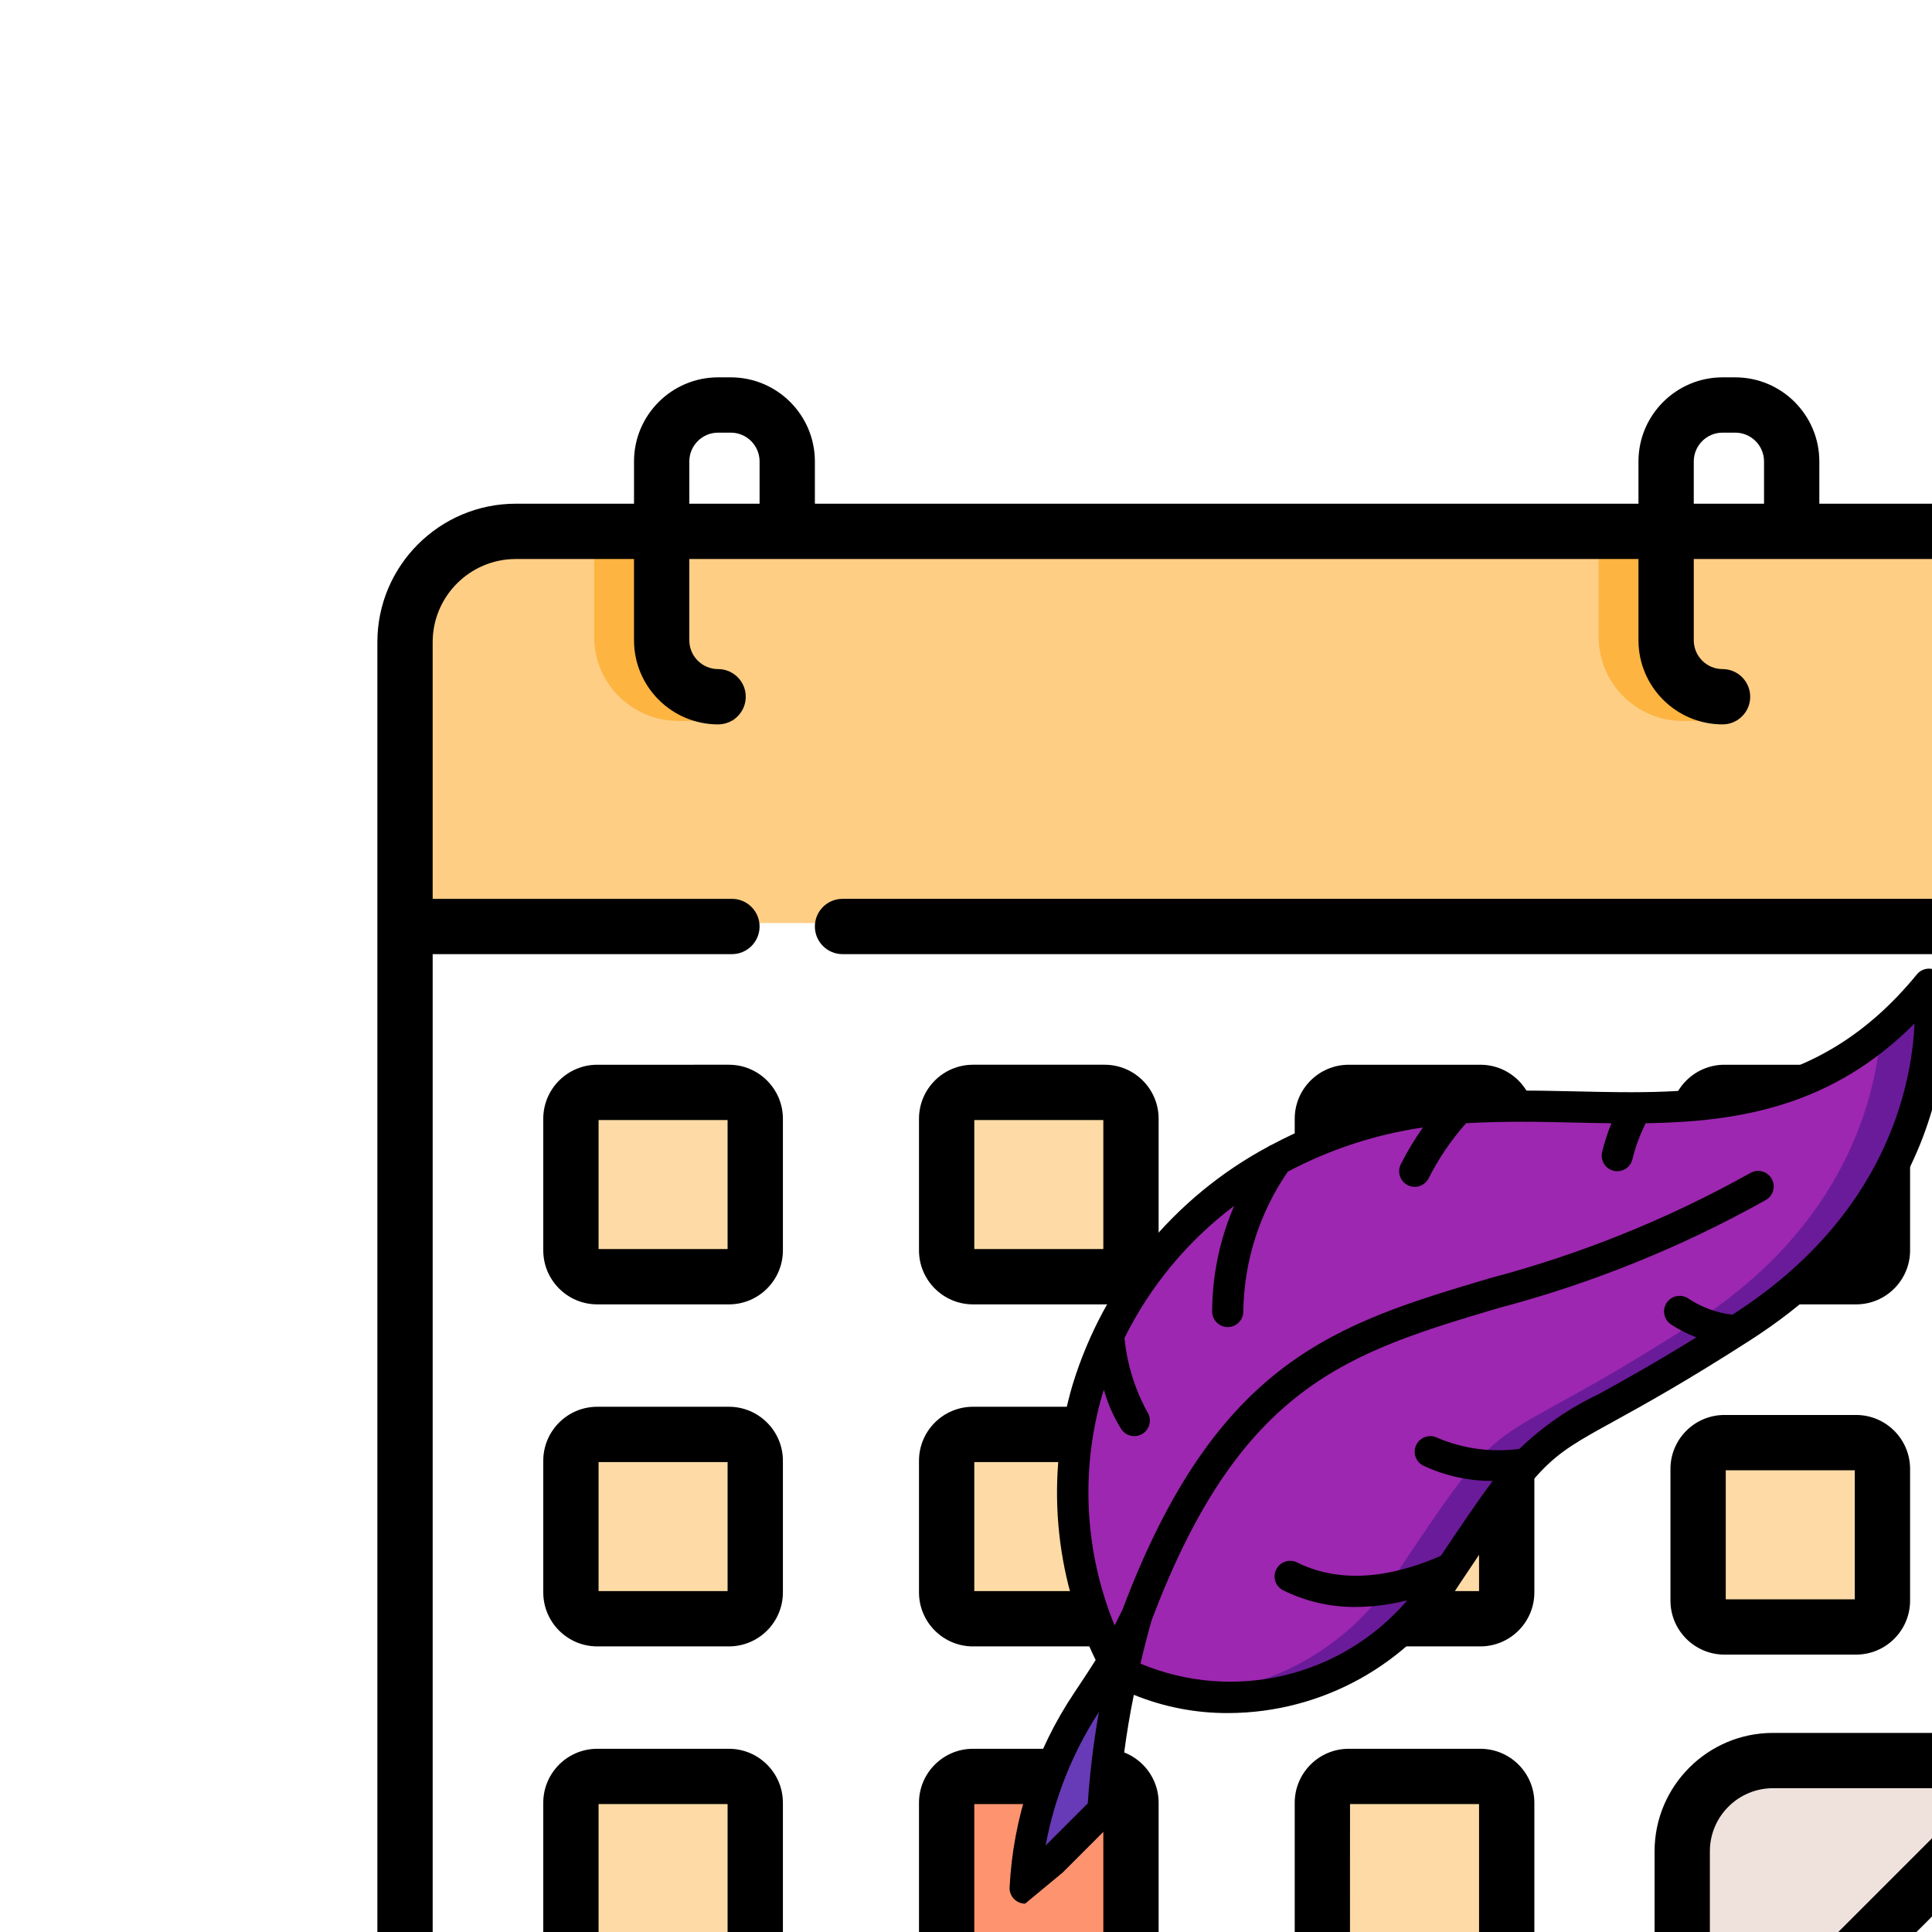 <?xml version="1.0" encoding="UTF-8" standalone="no"?>
<svg
   xmlns:dc="http://purl.org/dc/elements/1.1/"
   xmlns:cc="http://creativecommons.org/ns#"
   xmlns:rdf="http://www.w3.org/1999/02/22-rdf-syntax-ns#"
   xmlns:svg="http://www.w3.org/2000/svg"
   xmlns="http://www.w3.org/2000/svg"
   xmlns:sodipodi="http://sodipodi.sourceforge.net/DTD/sodipodi-0.dtd"
   xmlns:inkscape="http://www.inkscape.org/namespaces/inkscape"
   id="Capa_1"
   enable-background="new 0 0 512 512"
   height="512"
   viewBox="0 0 512 512"
   width="512"
   version="1.1"
   sodipodi:docname="logo.svg"
   inkscape:version="1.0.1 (3bc2e813f5, 2020-09-07)">
  <defs
     id="defs59">
    <inkscape:path-effect
       effect="spiro"
       id="path-effect89"
       is_visible="true"
       lpeversion="1" />
  </defs>
  <sodipodi:namedview
     pagecolor="#ffffff"
     bordercolor="#666666"
     borderopacity="1"
     objecttolerance="10"
     gridtolerance="10"
     guidetolerance="10"
     inkscape:pageopacity="0"
     inkscape:pageshadow="2"
     inkscape:window-width="1920"
     inkscape:window-height="1026"
     id="namedview57"
     showgrid="false"
     inkscape:zoom="1.4277344"
     inkscape:cx="283.91803"
     inkscape:cy="267.29437"
     inkscape:window-x="0"
     inkscape:window-y="28"
     inkscape:window-maximized="1"
     inkscape:current-layer="g54" />
  <g
     id="g54">
    <g
       id="g1184"
       inkscape:export-xdpi="257.11237"
       inkscape:export-ydpi="257.11237"
       transform="matrix(0.977,0,0,0.977,81.745,95.027)">
      <g
         id="g1155"
         transform="translate(77.868,-27.96)">
        <path
           d="m 250.253,506.614 h 23.801 c 13.598,0 24.621,-11.023 24.621,-24.621 v -50.064 c 0,-13.598 11.023,-24.621 24.621,-24.621 h 50.064 c 13.598,0 24.621,-11.023 24.621,-24.621 v -31.187 43.361 c 0,7.97 -3.166,15.613 -8.802,21.249 l -81.703,81.703 c -5.636,5.636 -13.279,8.802 -21.249,8.802 h -35.974 z"
           fill="#efe2dd"
           id="path6" />
        <path
           d="m 397.978,103.884 v 77.18 H -47.762 v -77.18 c 0,-16.56 13.43,-30 30,-30 H 367.978 c 16.57,0 30,13.44 30,30 z"
           fill="#fece85"
           id="path8"
           style="fill:#fece85;fill-opacity:1" />
        <g
           id="g18"
           transform="translate(-80.892,32.91)">
          <g
             id="g12">
            <path
               d="m 118.05,93.336 c -5.722,0 -10.58,-0.003 -14.72,-0.003 -12.58,0 -22.81,-10.23 -22.81,-22.8 v -29.56 h 15 v 29.56 c 0,4.3 3.5,7.8 7.81,7.8 4.14,0.001 18.86,15.003 14.72,15.003 z"
               fill="#fdb441"
               id="path10" />
          </g>
          <g
             id="g16">
            <path
               d="m 390.507,93.336 c 0,0 -10.577,-0.003 -14.727,-0.003 -12.57,0 -22.8,-10.23 -22.8,-22.8 v -29.56 h 15 v 29.56 c 0,4.3 3.5,7.8 7.8,7.8 4.15,0.001 14.727,10.863 14.727,15.003 z"
               fill="#fdb441"
               id="path14" />
          </g>
        </g>
        <g
           id="g28"
           style="fill:#fedba6"
           transform="translate(-80.892,32.91)">
          <path
             d="M 120.983,243.142 H 85.269 c -3.945,0 -7.143,-3.198 -7.143,-7.143 v -35.714 c 0,-3.945 3.198,-7.143 7.143,-7.143 h 35.714 c 3.945,0 7.143,3.198 7.143,7.143 v 35.714 c 0,3.945 -3.198,7.143 -7.143,7.143 z"
             id="path20" />
          <path
             d="m 222.899,243.142 h -35.714 c -3.945,0 -7.143,-3.198 -7.143,-7.143 v -35.714 c 0,-3.945 3.198,-7.143 7.143,-7.143 h 35.714 c 3.945,0 7.143,3.198 7.143,7.143 v 35.714 c 0,3.945 -3.198,7.143 -7.143,7.143 z"
             id="path22" />
          <path
             d="m 324.815,243.142 h -35.714 c -3.945,0 -7.143,-3.198 -7.143,-7.143 v -35.714 c 0,-3.945 3.198,-7.143 7.143,-7.143 h 35.714 c 3.945,0 7.143,3.198 7.143,7.143 v 35.714 c 0,3.945 -3.198,7.143 -7.143,7.143 z"
             id="path24" />
          <path
             d="m 426.731,243.142 h -35.714 c -3.945,0 -7.143,-3.198 -7.143,-7.143 v -35.714 c 0,-3.945 3.198,-7.143 7.143,-7.143 h 35.714 c 3.945,0 7.143,3.198 7.143,7.143 v 35.714 c 0,3.945 -3.198,7.143 -7.143,7.143 z"
             id="path26" />
        </g>
        <g
           id="g36"
           style="fill:#fedba6"
           transform="translate(-80.892,32.91)">
          <path
             d="M 120.983,335.915 H 85.269 c -3.945,0 -7.143,-3.198 -7.143,-7.143 v -35.714 c 0,-3.945 3.198,-7.143 7.143,-7.143 h 35.714 c 3.945,0 7.143,3.198 7.143,7.143 v 35.714 c 0,3.945 -3.198,7.143 -7.143,7.143 z"
             id="path30" />
          <path
             d="m 222.899,335.915 h -35.714 c -3.945,0 -7.143,-3.198 -7.143,-7.143 v -35.714 c 0,-3.945 3.198,-7.143 7.143,-7.143 h 35.714 c 3.945,0 7.143,3.198 7.143,7.143 v 35.714 c 0,3.945 -3.198,7.143 -7.143,7.143 z"
             id="path32" />
          <path
             d="m 324.815,335.915 h -35.714 c -3.945,0 -7.143,-3.198 -7.143,-7.143 v -35.714 c 0,-3.945 3.198,-7.143 7.143,-7.143 h 35.714 c 3.945,0 7.143,3.198 7.143,7.143 v 35.714 c 0,3.945 -3.198,7.143 -7.143,7.143 z"
             id="path34" />
        </g>
        <path
           d="m 345.839,371.052 h -35.714 c -3.945,0 -7.143,-3.198 -7.143,-7.143 v -35.714 c 0,-3.945 3.198,-7.143 7.143,-7.143 h 35.714 c 3.945,0 7.143,3.198 7.143,7.143 v 35.714 c 0,3.945 -3.198,7.143 -7.143,7.143 z"
           id="path38"
           style="fill:#fedba6" />
        <path
           d="m 40.091,461.598 h -35.714 c -3.945,0 -7.143,-3.198 -7.143,-7.143 v -35.714 c 0,-3.945 3.198,-7.143 7.143,-7.143 h 35.714 c 3.945,0 7.143,3.198 7.143,7.143 v 35.714 c 0,3.945 -3.198,7.143 -7.143,7.143 z"
           id="path40"
           style="fill:#fedba6" />
        <path
           d="m 142.007,461.598 h -35.714 c -3.945,0 -7.143,-3.198 -7.143,-7.143 v -35.714 c 0,-3.945 3.198,-7.143 7.143,-7.143 h 35.714 c 3.945,0 7.143,3.198 7.143,7.143 v 35.714 c 0,3.945 -3.198,7.143 -7.143,7.143 z"
           id="path42"
           style="fill:#fe8e66;fill-opacity:0.939" />
        <path
           d="m 243.923,461.598 h -35.714 c -3.945,0 -7.143,-3.198 -7.143,-7.143 v -35.714 c 0,-3.945 3.198,-7.143 7.143,-7.143 h 35.714 c 3.945,0 7.143,3.198 7.143,7.143 v 35.714 c 0,3.945 -3.198,7.143 -7.143,7.143 z"
           id="path44"
           style="fill:#fedba6" />
        <path
           d="m 306.214,284.506 h 35.714 c 8.074,0 14.643,-6.569 14.643,-14.643 v -35.714 c 0,-8.074 -6.569,-14.643 -14.643,-14.643 h -35.714 c -8.074,0 -14.643,6.569 -14.643,14.643 v 35.714 c 0,8.074 6.569,14.643 14.643,14.643 z m 0.357,-50 h 35 v 35 h -35 z m -0.357,145 h 35.714 c 8.074,0 14.643,-6.569 14.643,-14.643 v -35.714 c 0,-8.074 -6.569,-14.643 -14.643,-14.643 h -35.714 c -8.074,0 -14.643,6.569 -14.643,14.643 v 35.714 c 0,8.074 6.569,14.643 14.643,14.643 z m 0.357,-50 h 35 v 35 h -35 z m -102.273,-45 h 35.714 c 8.074,0 14.643,-6.569 14.643,-14.643 v -35.714 c 0,-8.074 -6.569,-14.643 -14.643,-14.643 h -35.714 c -8.074,0 -14.643,6.569 -14.643,14.643 v 35.714 c 0,8.074 6.569,14.643 14.643,14.643 z m 0.357,-50 h 35 v 35 h -35 z M 36.18,405.052 H 0.466 c -8.074,0 -14.643,6.569 -14.643,14.643 v 35.714 c 0,8.074 6.569,14.643 14.643,14.643 h 35.714 c 8.074,0 14.643,-6.569 14.643,-14.643 v -35.714 c 0,-8.074 -6.569,-14.643 -14.643,-14.643 z m -0.357,50 H 0.823 v -35 h 35 z m 0.357,-235.546 H 0.466 c -8.074,0 -14.643,6.569 -14.643,14.643 v 35.714 c 0,8.074 6.569,14.643 14.643,14.643 h 35.714 c 8.074,0 14.643,-6.569 14.643,-14.643 v -35.714 c 0,-8.075 -6.569,-14.643 -14.643,-14.643 z m -0.357,50 H 0.823 v -35 h 35 z m 168.475,107.773 h 35.714 c 8.074,0 14.643,-6.569 14.643,-14.643 v -35.714 c 0,-8.074 -6.569,-14.643 -14.643,-14.643 h -35.714 c -8.074,0 -14.643,6.569 -14.643,14.643 v 35.714 c 0,8.074 6.569,14.643 14.643,14.643 z m 0.357,-50 h 35 v 35 h -35 z m 159.365,-259.953 h -32.066 v -11.467 c 0,-12.576 -10.231,-22.807 -22.807,-22.807 h -3.444 c -12.575,0 -22.806,10.231 -22.806,22.807 v 11.467 H 59.497 v -11.467 c 0,-12.576 -10.231,-22.807 -22.807,-22.807 h -3.444 c -12.576,0 -22.807,10.231 -22.807,22.807 v 11.467 h -32.065 c -20.705,0 -37.55,16.845 -37.55,37.55 v 402.676 c 0,20.678 16.822,37.5 37.5,37.5 H 364.072 c 20.678,0 37.5,-16.822 37.5,-37.5 v -402.676 c -10e-4,-20.705 -16.846,-37.55 -37.552,-37.55 z m -66.123,-11.467 c 0,-4.305 3.502,-7.807 7.807,-7.807 h 3.444 c 4.305,0 7.807,3.502 7.807,7.807 v 11.467 h -19.058 z m -272.457,0 c 0,-4.305 3.502,-7.807 7.807,-7.807 h 3.444 c 4.305,0 7.807,3.502 7.807,7.807 v 11.467 h -19.057 v -11.467 z M 386.571,507.552 c 0,12.407 -10.093,22.5 -22.5,22.5 H -21.677 c -12.407,0 -22.5,-10.093 -22.5,-22.5 v -0.047 c 6.284,4.735 14.095,7.547 22.551,7.547 H 282.457 c 10.03,0 19.46,-3.906 26.552,-10.999 l 77.562,-77.562 z m -85.215,-17.059 c 0.588,-2.427 0.908,-4.958 0.908,-7.563 v -50.064 c 0,-9.44 7.681,-17.121 17.122,-17.121 h 50.063 c 2.605,0 5.136,-0.32 7.563,-0.908 z m 85.215,-315.987 H 66.997 c -4.142,0 -7.5,3.358 -7.5,7.5 0,4.142 3.358,7.5 7.5,7.5 H 386.571 v 194.118 c 0,9.441 -7.681,17.122 -17.122,17.122 h -50.063 c -17.712,0 -32.122,14.41 -32.122,32.121 v 50.064 c 0,9.441 -7.681,17.122 -17.121,17.122 H -21.626 c -12.434,0 -22.55,-10.116 -22.55,-22.551 v -287.996 h 81.173 c 4.142,0 7.5,-3.358 7.5,-7.5 0,-4.142 -3.358,-7.5 -7.5,-7.5 h -81.174 v -69.63 c 0,-12.434 10.116,-22.55 22.55,-22.55 h 32.066 v 22.052 c 0,12.576 10.231,22.807 22.807,22.807 4.142,0 7.5,-3.358 7.5,-7.5 0,-4.142 -3.358,-7.5 -7.5,-7.5 -4.305,0 -7.807,-3.502 -7.807,-7.807 V 82.326 H 282.897 v 22.052 c 0,12.576 10.231,22.807 22.807,22.807 4.142,0 7.5,-3.358 7.5,-7.5 0,-4.142 -3.358,-7.5 -7.5,-7.5 -4.305,0 -7.807,-3.502 -7.807,-7.807 V 82.326 h 66.124 c 12.434,0 22.55,10.116 22.55,22.55 z M 36.18,312.279 H 0.466 c -8.074,0 -14.643,6.569 -14.643,14.643 v 35.714 c 0,8.074 6.569,14.643 14.643,14.643 h 35.714 c 8.074,0 14.643,-6.569 14.643,-14.643 v -35.714 c 0,-8.075 -6.569,-14.643 -14.643,-14.643 z m -0.357,50 H 0.823 v -35 h 35 z m 66.559,-77.773 h 35.714 c 8.074,0 14.643,-6.569 14.643,-14.643 v -35.714 c 0,-8.074 -6.569,-14.643 -14.643,-14.643 h -35.714 c -8.074,0 -14.643,6.569 -14.643,14.643 v 35.714 c 0,8.074 6.569,14.643 14.643,14.643 z m 0.357,-50 h 35 v 35 h -35 z m 101.907,220.546 c 0.008,-35 -14.752,-7.531 -14.992,0.357 0,8.074 6.569,14.643 14.643,14.643 h 35.714 c 8.074,0 14.643,-6.569 14.643,-14.643 v -35.714 c 0,-8.074 -6.569,-14.643 -14.643,-14.643 h -35.714 c -8.074,0 -14.643,6.569 -14.643,14.643 v 35.714 c 1.728,11.039 14.747,7.712 14.992,-0.357 l 0.008,-35 h 35 v 35 z m -102.264,-77.773 h 35.714 c 8.074,0 14.643,-6.569 14.643,-14.643 v -35.714 c 0,-8.074 -6.569,-14.643 -14.643,-14.643 h -35.714 c -8.074,0 -14.643,6.569 -14.643,14.643 v 35.714 c 0,8.074 6.569,14.643 14.643,14.643 z m 0.357,-50 h 35 v 35 h -35 z m -0.357,142.773 h 35.714 c 8.074,0 14.643,-6.569 14.643,-14.643 v -35.714 c 0,-8.074 -6.569,-14.643 -14.643,-14.643 h -35.714 c -8.074,0 -14.643,6.569 -14.643,14.643 v 35.714 c 0,8.074 6.569,14.643 14.643,14.643 z m 0.357,-50 h 35 v 35 h -35 z"
           id="path52"
           sodipodi:nodetypes="ssssssssscccccssssssssscccccssssssssscccccssssssssscccccssssssssscccccssssssssscccccscssssccsssscsssssscsssssccscsssccccsssscssccscsssscccssscsssssssscssscsscsssssccssssscsscssssssssscccccssssssssscccccccsssssssccccccssssssssscccccsssssssssccccc" />
      </g>
      <g
         id="g261"
         transform="matrix(0.9,0,0,0.9,-27.728,86.8)">
        <path
           id="Shape"
           d="m 279.842,281.372 c -1.691,5.871 -3.053,11.554 -4.274,16.908 -3.083,13.688 -5.047,27.605 -5.871,41.612 l -23.483,23.483 c 1.07,-20.136 7.561,-39.609 18.786,-56.359 3.992,-6.012 6.2,-9.346 7.843,-12.164 2.254,-3.804 3.522,-6.575 6.998,-13.479 z"
           fill="#673ab7"
           style="fill-rule:nonzero;stroke-width:4.697" />
        <path
           id="path3"
           d="m 462.258,194.297 c -65.752,42.269 -53.025,20.853 -89.235,75.146 -27.71,41.565 -73.596,42.269 -97.455,28.837 1.221,-5.354 2.583,-11.037 4.274,-16.908 -3.475,6.904 -4.744,9.675 -6.998,13.479 -12.944,-25.259 -15.749,-54.509 -7.843,-81.768 14.09,-46.966 56.359,-79.842 108.022,-84.539 51.663,-4.697 103.325,14.09 145.595,-37.573 0,0 9.393,61.056 -56.359,103.325 z"
           fill="#9d27b0"
           style="fill-rule:nonzero;stroke-width:4.697" />
        <path
           id="path5"
           d="m 518.617,90.971 c -4.178,5.135 -8.809,9.885 -13.836,14.193 -1.343,20.562 -10.464,59.464 -56.613,89.132 -65.752,42.269 -53.025,20.853 -89.235,75.146 -12.814,20.42 -34.333,33.784 -58.318,36.215 29.034,2.546 57.031,-11.457 72.408,-36.215 36.211,-54.293 23.483,-32.876 89.235,-75.146 65.752,-42.269 56.359,-103.325 56.359,-103.325 z"
           fill="#6a1b9a"
           style="fill-rule:nonzero;stroke-width:4.697" />
        <path
           id="path7"
           d="m 520.447,87.582 c -1.789,-0.487 -3.697,0.124 -4.87,1.559 -30.227,36.943 -65.673,36.136 -103.161,35.262 -11.342,-0.254 -23.013,-0.47 -34.755,0.315 -0.259,-0.006 -0.519,0.011 -0.775,0.052 -1.24,0.085 -2.475,0.127 -3.71,0.24 -18.214,1.618 -35.916,6.889 -52.048,15.499 -0.378,0.139 -0.737,0.327 -1.066,0.559 -28.361,15.219 -49.556,41.031 -58.966,71.811 -8.103,27.541 -5.619,57.116 6.965,82.919 -1.47,2.348 -3.41,5.307 -6.373,9.755 -11.774,17.505 -18.543,37.894 -19.575,58.966 0,2.594 2.103,4.697 4.697,4.697 11.338,-9.393 0,0 11.338,-9.393 l 15.466,-15.466 c 0.841,-0.839 1.332,-1.965 1.376,-3.151 0.699,-11.735 2.23,-23.405 4.579,-34.924 9.074,3.695 18.787,5.564 28.584,5.5 28.216,-0.111 54.405,-14.683 69.374,-38.601 24.859,-37.291 25.676,-37.737 46.572,-49.249 9.168,-5.054 21.731,-11.972 41.297,-24.554 67.542,-43.387 58.863,-105.359 58.459,-107.975 -0.281,-1.834 -1.616,-3.33 -3.405,-3.818 z M 265.694,338.991 l -12.718,12.714 c 2.658,-14.345 8.118,-28.026 16.067,-40.259 -1.616,9.114 -2.734,18.31 -3.349,27.546 z m 194.618,-147.502 -0.343,0.216 c -4.757,-0.538 -9.317,-2.208 -13.296,-4.87 -2.158,-1.44 -5.075,-0.857 -6.514,1.301 -1.44,2.158 -0.857,5.075 1.301,6.514 2.399,1.571 4.961,2.878 7.641,3.898 -13.085,8.083 -22.389,13.226 -29.542,17.166 -8.768,4.152 -16.801,9.704 -23.784,16.438 -8.399,1.139 -16.949,-0.013 -24.746,-3.335 -2.319,-1.167 -5.145,-0.234 -6.312,2.085 -1.167,2.319 -0.234,5.145 2.085,6.312 6.543,3.06 13.682,4.635 20.905,4.612 -4.138,5.528 -9.06,12.779 -15.593,22.544 -11.742,5.194 -28.386,9.482 -43.368,2.005 -2.318,-1.133 -5.115,-0.184 -6.266,2.125 -1.151,2.309 -0.223,5.114 2.077,6.282 6.817,3.368 14.33,5.088 21.933,5.021 5.229,-0.039 10.434,-0.717 15.499,-2.02 -19.821,23.147 -52.312,30.864 -80.425,19.101 0.968,-4.157 2.052,-8.454 3.316,-12.916 26.742,-71.078 59.374,-80.782 104.528,-94.233 28.092,-7.401 55.137,-18.322 80.49,-32.505 1.529,-0.8 2.496,-2.373 2.519,-4.098 0.024,-1.725 -0.901,-3.324 -2.407,-4.165 -1.506,-0.841 -3.353,-0.788 -4.808,0.138 -24.713,13.797 -51.064,24.428 -78.433,31.641 -45.942,13.672 -82.238,24.479 -110.619,99.883 l -2.052,4.095 -0.329,0.658 c -9.069,-22.189 -10.357,-46.796 -3.654,-69.81 0.127,-0.418 0.296,-0.817 0.427,-1.235 1.169,4.195 2.939,8.199 5.255,11.887 1.44,2.158 4.356,2.741 6.514,1.301 2.158,-1.44 2.741,-4.356 1.301,-6.514 -3.767,-6.89 -6.101,-14.47 -6.862,-22.285 7.77,-15.662 19.089,-29.295 33.055,-39.813 -4.333,10.054 -6.59,20.881 -6.636,31.829 0,2.594 2.103,4.697 4.697,4.697 2.594,0 4.697,-2.103 4.697,-4.697 0.192,-15.068 4.863,-29.738 13.418,-42.143 12.71,-6.729 26.479,-11.23 40.71,-13.305 -2.492,3.52 -4.72,7.22 -6.664,11.07 -0.755,1.5 -0.653,3.289 0.269,4.693 0.922,1.404 2.522,2.21 4.199,2.113 1.677,-0.096 3.175,-1.079 3.93,-2.579 3.024,-5.991 6.813,-11.564 11.272,-16.579 10.854,-0.643 21.82,-0.47 32.486,-0.207 3.757,0.089 7.538,0.169 11.314,0.216 -1.131,2.808 -2.063,5.693 -2.79,8.632 -0.404,1.629 0.091,3.351 1.3,4.515 1.209,1.165 2.947,1.596 4.56,1.132 1.613,-0.464 2.856,-1.754 3.26,-3.383 0.908,-3.78 2.257,-7.441 4.02,-10.906 28.067,-0.427 56.059,-5.021 81.012,-30.058 -0.845,18.862 -8.609,58.003 -54.546,87.535 z"
           style="fill:#000000;fill-rule:nonzero;stroke-width:4.697"
           sodipodi:nodetypes="ccccccccccccccccccccccccccccccscccccsccccsccccccccsccccccccsccccsccccsscccccsscccc" />
      </g>
    </g>
  </g>
</svg>
